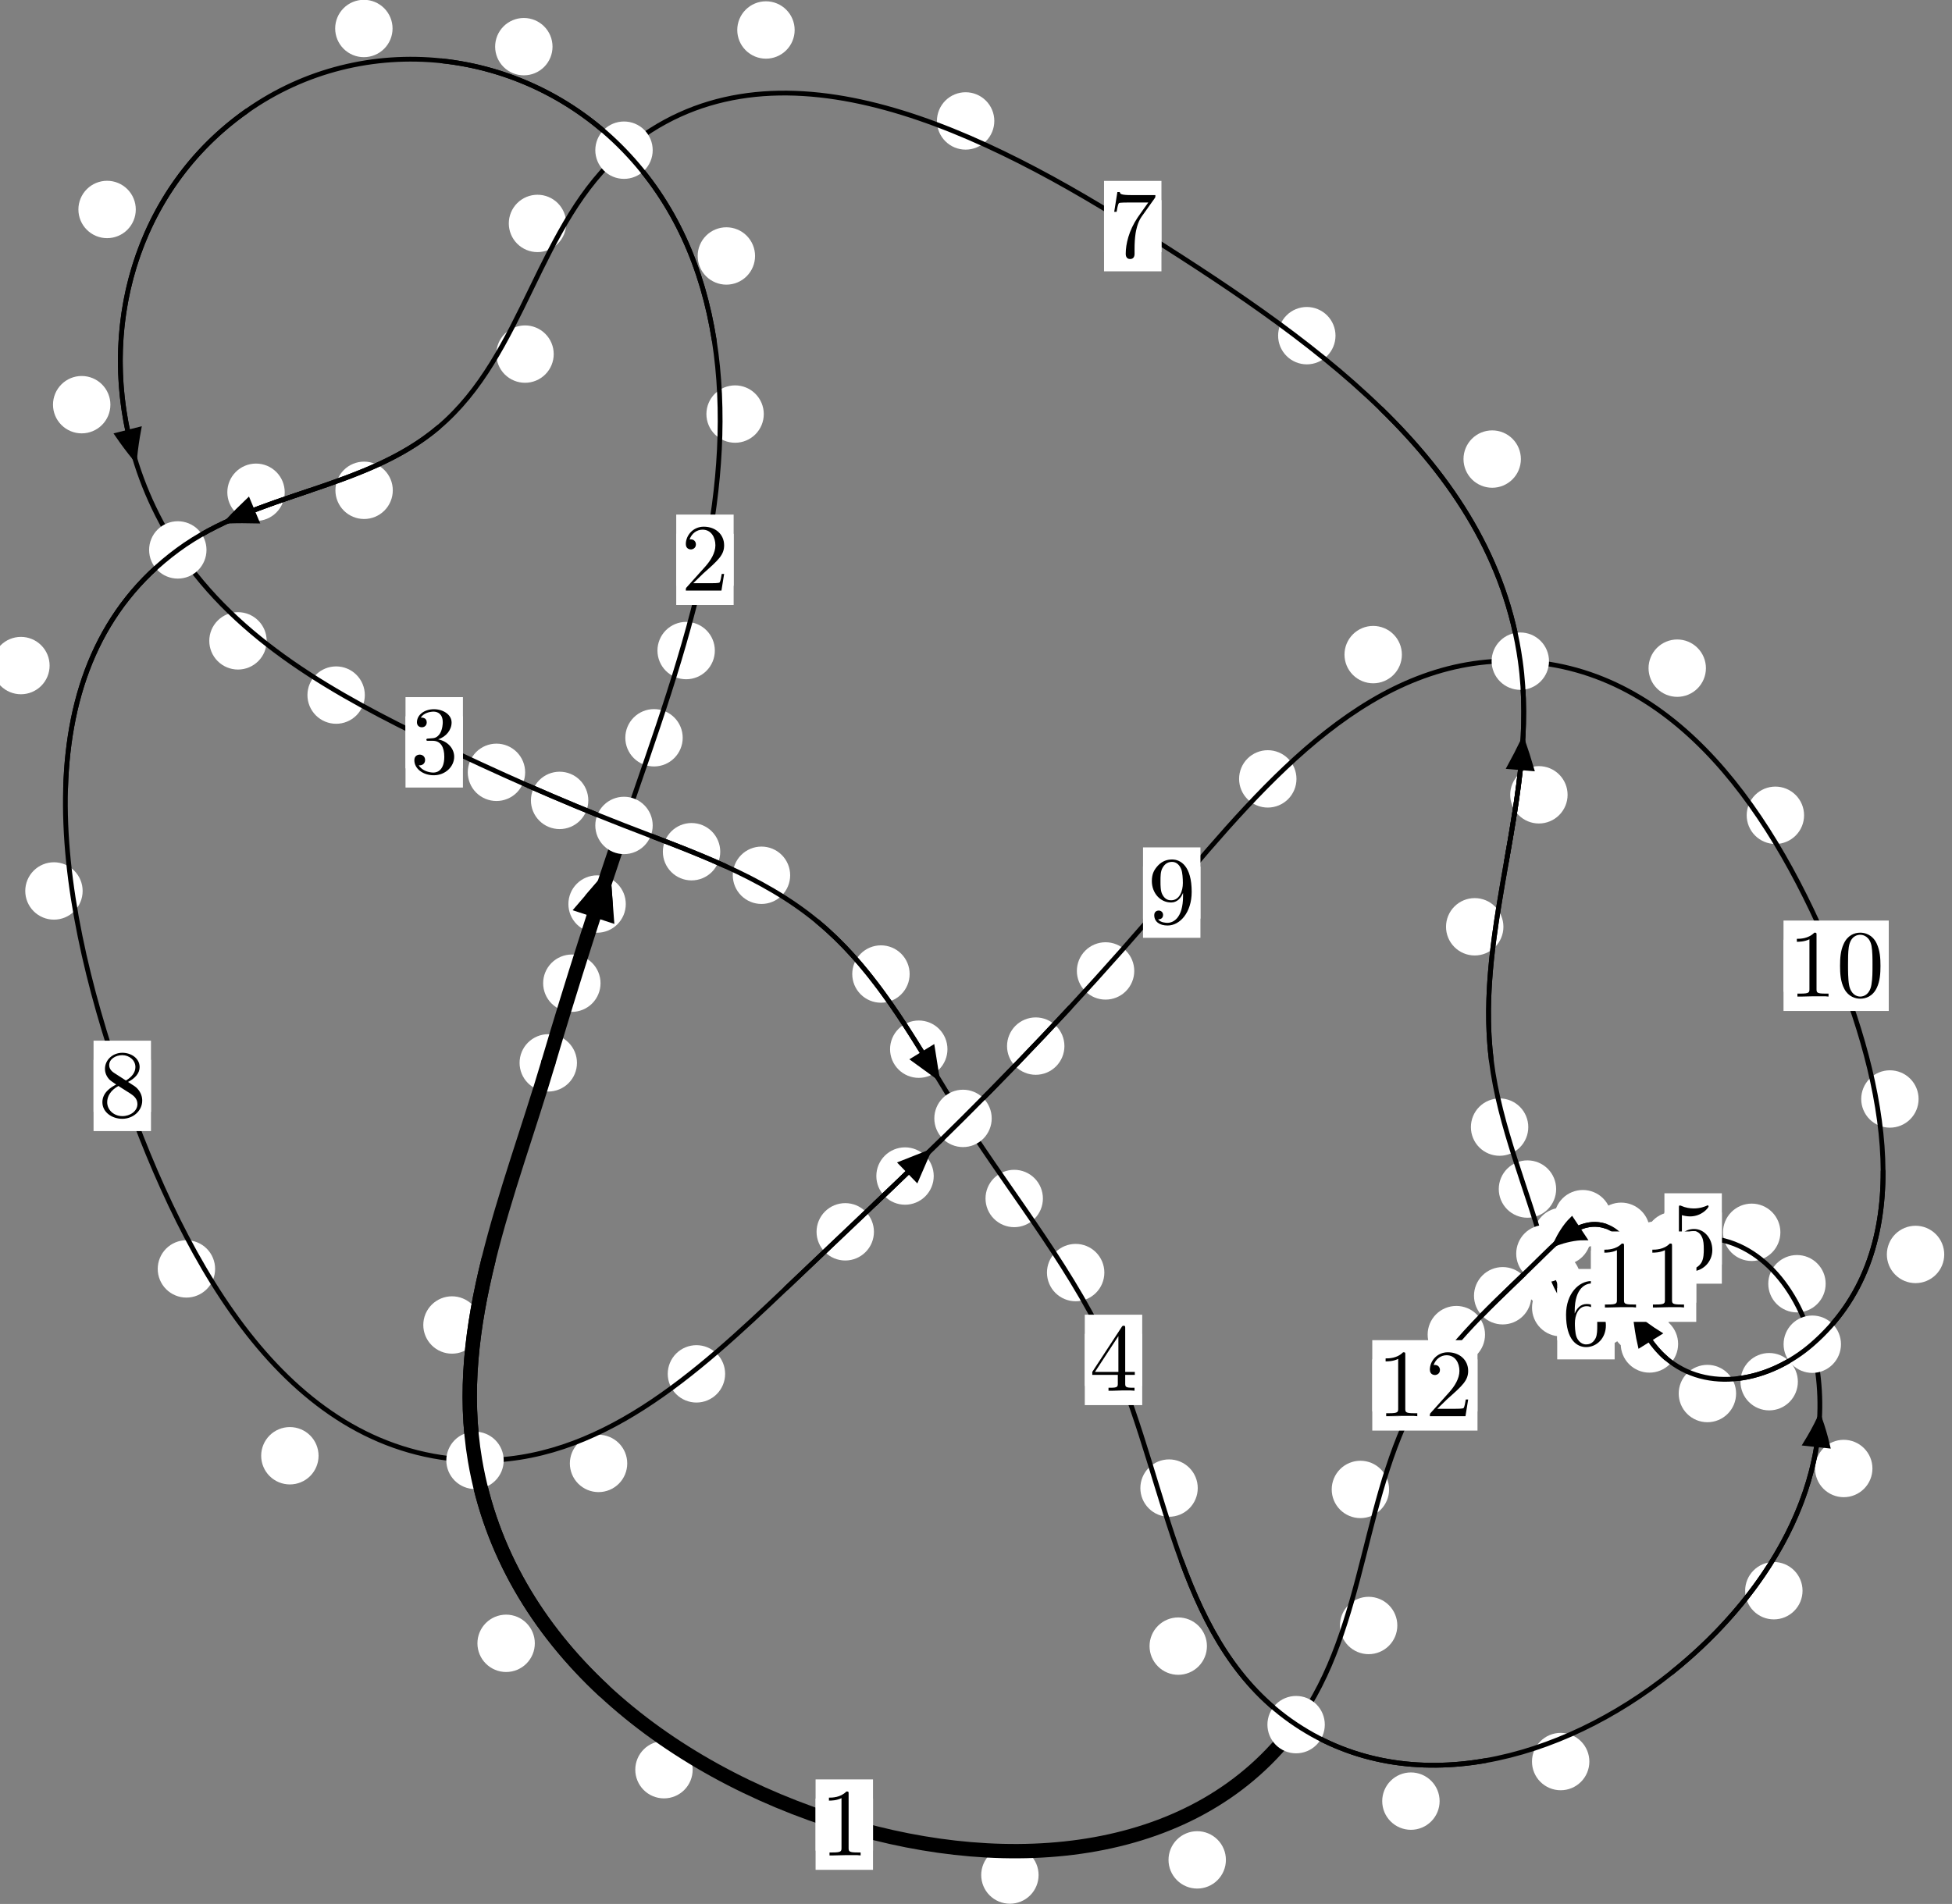 <?xml version="1.0"?>
<!-- Created by MetaPost 1.999 on 2021.07.05:2356 -->
<svg version="1.1" xmlns="http://www.w3.org/2000/svg" xmlns:xlink="http://www.w3.org/1999/xlink" width="203.333" height="198.364" viewBox="0 0 203.333 198.364">
<rect x="0" y="0" width="203.333" height="198.364" fill="#808080" stroke="none"/>
<!-- Original BoundingBox: -65.809097 -112.343155 137.524094 86.021133 -->
  <defs>
    <g transform="scale(0.01,0.01)" id="GLYPHcmr10_48">
      <path style="fill-rule: evenodd;" d="M460 -320C460 -400,455 -480,420 -554C374 -650,292 -666,250 -666C190 -666,117 -640,76 -547C44 -478,39 -400,39 -320C39 -245,43 -155,84 -79C127 2,200 22,249 22C303 22,379 1,423 -94C455 -163,460 -241,460 -320M249 -0C210 -0,151 -25,133 -121C122 -181,122 -273,122 -332C122 -396,122 -462,130 -516C149 -635,224 -644,249 -644C282 -644,348 -626,367 -527C377 -471,377 -395,377 -332C377 -257,377 -189,366 -125C351 -30,294 -0,249 -0"></path>
    </g>
    <g transform="scale(0.01,0.01)" id="GLYPHcmr10_49">
      <path style="fill-rule: evenodd;" d="M294 -640C294 -664,294 -666,271 -666C209 -602,121 -602,89 -602L89 -571C109 -571,168 -571,220 -597L220 -79C220 -43,217 -31,127 -31L95 -31L95 -0L257 -0L130 -3L217 -3L257 -3L297 -3L384 -3L419 -0L419 -31L387 -31C297 -31,294 -42,294 -79"></path>
    </g>
    <g transform="scale(0.01,0.01)" id="GLYPHcmr10_50">
      <path style="fill-rule: evenodd;" d="M127 -77L233 -180C389 -318,449 -372,449 -472C449 -586,359 -666,237 -666C124 -666,50 -574,50 -485C50 -429,100 -429,103 -429C120 -429,155 -441,155 -482C155 -508,137 -534,102 -534C94 -534,92 -534,89 -533C112 -598,166 -635,224 -635C315 -635,358 -554,358 -472C358 -392,308 -313,253 -251L61 -37C50 -26,50 -24,50 -0L421 -0L449 -174L424 -174C419 -144,412 -100,402 -85C395 -77,329 -77,307 -77"></path>
    </g>
    <g transform="scale(0.01,0.01)" id="GLYPHcmr10_51">
      <path style="fill-rule: evenodd;" d="M290 -352C372 -379,430 -449,430 -528C430 -610,342 -666,246 -666C145 -666,69 -606,69 -530C69 -497,91 -478,120 -478C151 -478,171 -500,171 -529C171 -579,124 -579,109 -579C140 -628,206 -641,242 -641C283 -641,338 -619,338 -529C338 -517,336 -459,310 -415C280 -367,246 -364,221 -363C213 -362,189 -360,182 -360C174 -359,167 -358,167 -348C167 -337,174 -337,191 -337L235 -337C317 -337,354 -269,354 -171C354 -35,285 -6,241 -6C198 -6,123 -23,88 -82C123 -77,154 -99,154 -137C154 -173,127 -193,98 -193C74 -193,42 -179,42 -135C42 -44,135 22,244 22C366 22,457 -69,457 -171C457 -253,394 -331,290 -352"></path>
    </g>
    <g transform="scale(0.01,0.01)" id="GLYPHcmr10_52">
      <path style="fill-rule: evenodd;" d="M294 -165L294 -78C294 -42,292 -31,218 -31L197 -31L197 -0L332 -0L238 -3L290 -3L332 -3L374 -3L427 -3L468 -0L468 -31L447 -31C373 -31,371 -42,371 -78L371 -165L471 -165L471 -196L371 -196L371 -651C371 -671,371 -677,355 -677C346 -677,343 -677,335 -665L28 -196L28 -165M300 -196L56 -196L300 -569"></path>
    </g>
    <g transform="scale(0.01,0.01)" id="GLYPHcmr10_53">
      <path style="fill-rule: evenodd;" d="M449 -201C449 -320,367 -420,259 -420C211 -420,168 -404,132 -369L132 -564C152 -558,185 -551,217 -551C340 -551,410 -642,410 -655C410 -661,407 -666,400 -666C399 -666,397 -666,392 -663C372 -654,323 -634,256 -634C216 -634,170 -641,123 -662C115 -665,113 -665,111 -665C101 -665,101 -657,101 -641L101 -345C101 -327,101 -319,115 -319C122 -319,124 -322,128 -328C139 -344,176 -398,257 -398C309 -398,334 -352,342 -334C358 -297,360 -258,360 -208C360 -173,360 -113,336 -71C312 -32,275 -6,229 -6C156 -6,99 -59,82 -118C85 -117,88 -116,99 -116C132 -116,149 -141,149 -165C149 -189,132 -214,99 -214C85 -214,50 -207,50 -161C50 -75,119 22,231 22C347 22,449 -74,449 -201"></path>
    </g>
    <g transform="scale(0.01,0.01)" id="GLYPHcmr10_54">
      <path style="fill-rule: evenodd;" d="M132 -328L132 -352C132 -605,256 -641,307 -641C331 -641,373 -635,395 -601C380 -601,340 -601,340 -556C340 -525,364 -510,386 -510C402 -510,432 -519,432 -558C432 -618,388 -666,305 -666C177 -666,42 -537,42 -316C42 -49,158 22,251 22C362 22,457 -72,457 -204C457 -331,368 -427,257 -427C189 -427,152 -376,132 -328M251 -6C188 -6,158 -66,152 -81C134 -128,134 -208,134 -226C134 -304,166 -404,256 -404C272 -404,318 -404,349 -342C367 -305,367 -254,367 -205C367 -157,367 -107,350 -71C320 -11,274 -6,251 -6"></path>
    </g>
    <g transform="scale(0.01,0.01)" id="GLYPHcmr10_55">
      <path style="fill-rule: evenodd;" d="M476 -609C485 -621,485 -623,485 -644L242 -644C120 -644,118 -657,114 -676L89 -676L56 -470L81 -470C84 -486,93 -549,106 -561C113 -567,191 -567,204 -567L411 -567C400 -551,321 -442,299 -409C209 -274,176 -135,176 -33C176 -23,176 22,222 22C268 22,268 -23,268 -33L268 -84C268 -139,271 -194,279 -248C283 -271,297 -357,341 -419"></path>
    </g>
    <g transform="scale(0.01,0.01)" id="GLYPHcmr10_56">
      <path style="fill-rule: evenodd;" d="M163 -457C117 -487,113 -521,113 -538C113 -599,178 -641,249 -641C322 -641,386 -589,386 -517C386 -460,347 -412,287 -377M309 -362C381 -399,430 -451,430 -517C430 -609,341 -666,250 -666C150 -666,69 -592,69 -499C69 -481,71 -436,113 -389C124 -377,161 -352,186 -335C128 -306,42 -250,42 -151C42 -45,144 22,249 22C362 22,457 -61,457 -168C457 -204,446 -249,408 -291C389 -312,373 -322,309 -362M209 -320L332 -242C360 -223,407 -193,407 -132C407 -58,332 -6,250 -6C164 -6,92 -68,92 -151C92 -209,124 -273,209 -320"></path>
    </g>
    <g transform="scale(0.01,0.01)" id="GLYPHcmr10_57">
      <path style="fill-rule: evenodd;" d="M367 -318L367 -286C367 -52,263 -6,205 -6C188 -6,134 -8,107 -42C151 -42,159 -71,159 -88C159 -119,135 -134,113 -134C97 -134,67 -125,67 -86C67 -19,121 22,206 22C335 22,457 -114,457 -329C457 -598,342 -666,253 -666C198 -666,149 -648,106 -603C65 -558,42 -516,42 -441C42 -316,130 -218,242 -218C303 -218,344 -260,367 -318M243 -241C227 -241,181 -241,150 -304C132 -341,132 -391,132 -440C132 -494,132 -541,153 -578C180 -628,218 -641,253 -641C299 -641,332 -607,349 -562C361 -530,365 -467,365 -421C365 -338,331 -241,243 -241"></path>
    </g>
  </defs>
  <path d="M62.555 102.436C62.555 101.644,62.241 100.884,61.68 100.323C61.12 99.763,60.359 99.448,59.567 99.448C58.774 99.448,58.014 99.763,57.453 100.323C56.893 100.884,56.578 101.644,56.578 102.436C56.578 103.229,56.893 103.989,57.453 104.55C58.014 105.11,58.774 105.425,59.567 105.425C60.359 105.425,61.12 105.11,61.68 104.55C62.241 103.989,62.555 103.229,62.555 102.436Z" style="fill: rgb(100%,100%,100%);stroke: none;"></path>
  <path d="M60.1 110.736C60.1 109.944,59.785 109.184,59.224 108.623C58.664 108.063,57.904 107.748,57.111 107.748C56.318 107.748,55.558 108.063,54.998 108.623C54.437 109.184,54.122 109.944,54.122 110.736C54.122 111.529,54.437 112.289,54.998 112.85C55.558 113.41,56.318 113.725,57.111 113.725C57.904 113.725,58.664 113.41,59.224 112.85C59.785 112.289,60.1 111.529,60.1 110.736Z" style="fill: rgb(100%,100%,100%);stroke: none;"></path>
  <path d="M71.115 76.867C71.115 76.074,70.8 75.314,70.239 74.753C69.679 74.193,68.919 73.878,68.126 73.878C67.333 73.878,66.573 74.193,66.013 74.753C65.452 75.314,65.137 76.074,65.137 76.867C65.137 77.659,65.452 78.419,66.013 78.98C66.573 79.54,67.333 79.855,68.126 79.855C68.919 79.855,69.679 79.54,70.239 78.98C70.8 78.419,71.115 77.659,71.115 76.867Z" style="fill: rgb(100%,100%,100%);stroke: none;"></path>
  <path d="M65.186 94.189C65.186 93.397,64.871 92.636,64.31 92.076C63.75 91.515,62.99 91.2,62.197 91.2C61.404 91.2,60.644 91.515,60.084 92.076C59.523 92.636,59.208 93.397,59.208 94.189C59.208 94.982,59.523 95.742,60.084 96.303C60.644 96.863,61.404 97.178,62.197 97.178C62.99 97.178,63.75 96.863,64.31 96.303C64.871 95.742,65.186 94.982,65.186 94.189Z" style="fill: rgb(100%,100%,100%);stroke: none;"></path>
  <path d="M79.561 43.14C79.561 42.347,79.246 41.587,78.686 41.027C78.125 40.466,77.365 40.151,76.572 40.151C75.78 40.151,75.02 40.466,74.459 41.027C73.899 41.587,73.584 42.347,73.584 43.14C73.584 43.933,73.899 44.693,74.459 45.253C75.02 45.814,75.78 46.129,76.572 46.129C77.365 46.129,78.125 45.814,78.686 45.253C79.246 44.693,79.561 43.933,79.561 43.14Z" style="fill: rgb(100%,100%,100%);stroke: none;"></path>
  <path d="M74.462 67.781C74.462 66.988,74.148 66.228,73.587 65.667C73.027 65.107,72.266 64.792,71.474 64.792C70.681 64.792,69.921 65.107,69.36 65.667C68.8 66.228,68.485 66.988,68.485 67.781C68.485 68.573,68.8 69.334,69.36 69.894C69.921 70.454,70.681 70.769,71.474 70.769C72.266 70.769,73.027 70.454,73.587 69.894C74.148 69.334,74.462 68.573,74.462 67.781Z" style="fill: rgb(100%,100%,100%);stroke: none;"></path>
  <path d="M57.554 4.862C57.554 4.069,57.24 3.309,56.679 2.748C56.119 2.188,55.358 1.873,54.566 1.873C53.773 1.873,53.013 2.188,52.452 2.748C51.892 3.309,51.577 4.069,51.577 4.862C51.577 5.654,51.892 6.415,52.452 6.975C53.013 7.536,53.773 7.85,54.566 7.85C55.358 7.85,56.119 7.536,56.679 6.975C57.24 6.415,57.554 5.654,57.554 4.862Z" style="fill: rgb(100%,100%,100%);stroke: none;"></path>
  <path d="M78.652 26.669C78.652 25.876,78.337 25.116,77.777 24.555C77.216 23.995,76.456 23.68,75.663 23.68C74.871 23.68,74.11 23.995,73.55 24.555C72.989 25.116,72.675 25.876,72.675 26.669C72.675 27.461,72.989 28.222,73.55 28.782C74.11 29.343,74.871 29.657,75.663 29.657C76.456 29.657,77.216 29.343,77.777 28.782C78.337 28.222,78.652 27.461,78.652 26.669Z" style="fill: rgb(100%,100%,100%);stroke: none;"></path>
  <path d="M14.144 21.824C14.144 21.031,13.829 20.271,13.269 19.711C12.708 19.15,11.948 18.835,11.155 18.835C10.363 18.835,9.603 19.15,9.042 19.711C8.482 20.271,8.167 21.031,8.167 21.824C8.167 22.617,8.482 23.377,9.042 23.937C9.603 24.498,10.363 24.813,11.155 24.813C11.948 24.813,12.708 24.498,13.269 23.937C13.829 23.377,14.144 22.617,14.144 21.824Z" style="fill: rgb(100%,100%,100%);stroke: none;"></path>
  <path d="M40.891 2.968C40.891 2.175,40.576 1.415,40.016 0.854C39.455 0.294,38.695 -0.021,37.902 -0.021C37.11 -0.021,36.35 0.294,35.789 0.854C35.229 1.415,34.914 2.175,34.914 2.968C34.914 3.76,35.229 4.52,35.789 5.081C36.35 5.641,37.11 5.956,37.902 5.956C38.695 5.956,39.455 5.641,40.016 5.081C40.576 4.52,40.891 3.76,40.891 2.968Z" style="fill: rgb(100%,100%,100%);stroke: none;"></path>
  <path d="M27.778 66.769C27.778 65.976,27.463 65.216,26.903 64.656C26.342 64.095,25.582 63.78,24.789 63.78C23.997 63.78,23.236 64.095,22.676 64.656C22.115 65.216,21.8 65.976,21.8 66.769C21.8 67.562,22.115 68.322,22.676 68.882C23.236 69.443,23.997 69.758,24.789 69.758C25.582 69.758,26.342 69.443,26.903 68.882C27.463 68.322,27.778 67.562,27.778 66.769Z" style="fill: rgb(100%,100%,100%);stroke: none;"></path>
  <path d="M11.499 42.162C11.499 41.369,11.184 40.609,10.623 40.049C10.063 39.488,9.302 39.173,8.51 39.173C7.717 39.173,6.957 39.488,6.396 40.049C5.836 40.609,5.521 41.369,5.521 42.162C5.521 42.955,5.836 43.715,6.396 44.275C6.957 44.836,7.717 45.151,8.51 45.151C9.302 45.151,10.063 44.836,10.623 44.275C11.184 43.715,11.499 42.955,11.499 42.162Z" style="fill: rgb(100%,100%,100%);stroke: none;"></path>
  <path d="M54.703 80.466C54.703 79.673,54.388 78.913,53.828 78.352C53.267 77.792,52.507 77.477,51.715 77.477C50.922 77.477,50.162 77.792,49.601 78.352C49.041 78.913,48.726 79.673,48.726 80.466C48.726 81.258,49.041 82.018,49.601 82.579C50.162 83.139,50.922 83.454,51.715 83.454C52.507 83.454,53.267 83.139,53.828 82.579C54.388 82.018,54.703 81.258,54.703 80.466Z" style="fill: rgb(100%,100%,100%);stroke: none;"></path>
  <path d="M38.003 72.419C38.003 71.626,37.688 70.866,37.127 70.306C36.567 69.745,35.807 69.43,35.014 69.43C34.221 69.43,33.461 69.745,32.901 70.306C32.34 70.866,32.025 71.626,32.025 72.419C32.025 73.212,32.34 73.972,32.901 74.532C33.461 75.093,34.221 75.408,35.014 75.408C35.807 75.408,36.567 75.093,37.127 74.532C37.688 73.972,38.003 73.212,38.003 72.419Z" style="fill: rgb(100%,100%,100%);stroke: none;"></path>
  <path d="M75.025 88.737C75.025 87.944,74.71 87.184,74.15 86.624C73.589 86.063,72.829 85.748,72.036 85.748C71.244 85.748,70.483 86.063,69.923 86.624C69.362 87.184,69.048 87.944,69.048 88.737C69.048 89.53,69.362 90.29,69.923 90.85C70.483 91.411,71.244 91.726,72.036 91.726C72.829 91.726,73.589 91.411,74.15 90.85C74.71 90.29,75.025 89.53,75.025 88.737Z" style="fill: rgb(100%,100%,100%);stroke: none;"></path>
  <path d="M61.282 83.391C61.282 82.598,60.967 81.838,60.406 81.278C59.846 80.717,59.086 80.402,58.293 80.402C57.5 80.402,56.74 80.717,56.18 81.278C55.619 81.838,55.304 82.598,55.304 83.391C55.304 84.184,55.619 84.944,56.18 85.504C56.74 86.065,57.5 86.38,58.293 86.38C59.086 86.38,59.846 86.065,60.406 85.504C60.967 84.944,61.282 84.184,61.282 83.391Z" style="fill: rgb(100%,100%,100%);stroke: none;"></path>
  <path d="M94.754 101.481C94.754 100.688,94.439 99.928,93.878 99.368C93.318 98.807,92.558 98.492,91.765 98.492C90.972 98.492,90.212 98.807,89.652 99.368C89.091 99.928,88.776 100.688,88.776 101.481C88.776 102.274,89.091 103.034,89.652 103.594C90.212 104.155,90.972 104.47,91.765 104.47C92.558 104.47,93.318 104.155,93.878 103.594C94.439 103.034,94.754 102.274,94.754 101.481Z" style="fill: rgb(100%,100%,100%);stroke: none;"></path>
  <path d="M82.309 91.191C82.309 90.398,81.994 89.638,81.434 89.078C80.873 88.517,80.113 88.202,79.321 88.202C78.528 88.202,77.768 88.517,77.207 89.078C76.647 89.638,76.332 90.398,76.332 91.191C76.332 91.984,76.647 92.744,77.207 93.304C77.768 93.865,78.528 94.18,79.321 94.18C80.113 94.18,80.873 93.865,81.434 93.304C81.994 92.744,82.309 91.984,82.309 91.191Z" style="fill: rgb(100%,100%,100%);stroke: none;"></path>
  <path d="M108.636 124.866C108.636 124.074,108.321 123.313,107.76 122.753C107.2 122.192,106.44 121.878,105.647 121.878C104.854 121.878,104.094 122.192,103.534 122.753C102.973 123.313,102.658 124.074,102.658 124.866C102.658 125.659,102.973 126.419,103.534 126.98C104.094 127.54,104.854 127.855,105.647 127.855C106.44 127.855,107.2 127.54,107.76 126.98C108.321 126.419,108.636 125.659,108.636 124.866Z" style="fill: rgb(100%,100%,100%);stroke: none;"></path>
  <path d="M98.693 109.311C98.693 108.519,98.378 107.759,97.817 107.198C97.257 106.638,96.497 106.323,95.704 106.323C94.911 106.323,94.151 106.638,93.591 107.198C93.03 107.759,92.715 108.519,92.715 109.311C92.715 110.104,93.03 110.864,93.591 111.425C94.151 111.985,94.911 112.3,95.704 112.3C96.497 112.3,97.257 111.985,97.817 111.425C98.378 110.864,98.693 110.104,98.693 109.311Z" style="fill: rgb(100%,100%,100%);stroke: none;"></path>
  <path d="M124.765 155.039C124.765 154.246,124.45 153.486,123.889 152.925C123.329 152.365,122.569 152.05,121.776 152.05C120.983 152.05,120.223 152.365,119.663 152.925C119.102 153.486,118.787 154.246,118.787 155.039C118.787 155.831,119.102 156.591,119.663 157.152C120.223 157.712,120.983 158.027,121.776 158.027C122.569 158.027,123.329 157.712,123.889 157.152C124.45 156.591,124.765 155.831,124.765 155.039Z" style="fill: rgb(100%,100%,100%);stroke: none;"></path>
  <path d="M115.036 132.586C115.036 131.794,114.721 131.033,114.161 130.473C113.6 129.913,112.84 129.598,112.048 129.598C111.255 129.598,110.495 129.913,109.934 130.473C109.374 131.033,109.059 131.794,109.059 132.586C109.059 133.379,109.374 134.139,109.934 134.7C110.495 135.26,111.255 135.575,112.048 135.575C112.84 135.575,113.6 135.26,114.161 134.7C114.721 134.139,115.036 133.379,115.036 132.586Z" style="fill: rgb(100%,100%,100%);stroke: none;"></path>
  <path d="M149.959 187.653C149.959 186.86,149.644 186.1,149.083 185.54C148.523 184.979,147.763 184.664,146.97 184.664C146.177 184.664,145.417 184.979,144.857 185.54C144.296 186.1,143.981 186.86,143.981 187.653C143.981 188.446,144.296 189.206,144.857 189.766C145.417 190.327,146.177 190.642,146.97 190.642C147.763 190.642,148.523 190.327,149.083 189.766C149.644 189.206,149.959 188.446,149.959 187.653Z" style="fill: rgb(100%,100%,100%);stroke: none;"></path>
  <path d="M125.722 171.504C125.722 170.712,125.407 169.951,124.846 169.391C124.286 168.83,123.526 168.516,122.733 168.516C121.94 168.516,121.18 168.83,120.62 169.391C120.059 169.951,119.744 170.712,119.744 171.504C119.744 172.297,120.059 173.057,120.62 173.618C121.18 174.178,121.94 174.493,122.733 174.493C123.526 174.493,124.286 174.178,124.846 173.618C125.407 173.057,125.722 172.297,125.722 171.504Z" style="fill: rgb(100%,100%,100%);stroke: none;"></path>
  <path d="M187.764 165.73C187.764 164.937,187.449 164.177,186.888 163.617C186.328 163.056,185.568 162.741,184.775 162.741C183.982 162.741,183.222 163.056,182.662 163.617C182.101 164.177,181.786 164.937,181.786 165.73C181.786 166.523,182.101 167.283,182.662 167.843C183.222 168.404,183.982 168.719,184.775 168.719C185.568 168.719,186.328 168.404,186.888 167.843C187.449 167.283,187.764 166.523,187.764 165.73Z" style="fill: rgb(100%,100%,100%);stroke: none;"></path>
  <path d="M165.558 183.532C165.558 182.739,165.243 181.979,164.683 181.419C164.122 180.858,163.362 180.543,162.57 180.543C161.777 180.543,161.017 180.858,160.456 181.419C159.896 181.979,159.581 182.739,159.581 183.532C159.581 184.325,159.896 185.085,160.456 185.645C161.017 186.206,161.777 186.521,162.57 186.521C163.362 186.521,164.122 186.206,164.683 185.645C165.243 185.085,165.558 184.325,165.558 183.532Z" style="fill: rgb(100%,100%,100%);stroke: none;"></path>
  <path d="M190.173 133.747C190.173 132.954,189.858 132.194,189.297 131.634C188.737 131.073,187.977 130.758,187.184 130.758C186.391 130.758,185.631 131.073,185.071 131.634C184.51 132.194,184.195 132.954,184.195 133.747C184.195 134.54,184.51 135.3,185.071 135.86C185.631 136.421,186.391 136.736,187.184 136.736C187.977 136.736,188.737 136.421,189.297 135.86C189.858 135.3,190.173 134.54,190.173 133.747Z" style="fill: rgb(100%,100%,100%);stroke: none;"></path>
  <path d="M195.045 152.998C195.045 152.205,194.73 151.445,194.169 150.885C193.609 150.324,192.849 150.009,192.056 150.009C191.263 150.009,190.503 150.324,189.943 150.885C189.382 151.445,189.067 152.205,189.067 152.998C189.067 153.791,189.382 154.551,189.943 155.111C190.503 155.672,191.263 155.987,192.056 155.987C192.849 155.987,193.609 155.672,194.169 155.111C194.73 154.551,195.045 153.791,195.045 152.998Z" style="fill: rgb(100%,100%,100%);stroke: none;"></path>
  <path d="M177.302 129.251C177.302 128.459,176.987 127.699,176.427 127.138C175.866 126.578,175.106 126.263,174.313 126.263C173.521 126.263,172.76 126.578,172.2 127.138C171.639 127.699,171.324 128.459,171.324 129.251C171.324 130.044,171.639 130.804,172.2 131.365C172.76 131.925,173.521 132.24,174.313 132.24C175.106 132.24,175.866 131.925,176.427 131.365C176.987 130.804,177.302 130.044,177.302 129.251Z" style="fill: rgb(100%,100%,100%);stroke: none;"></path>
  <path d="M185.457 128.389C185.457 127.596,185.142 126.836,184.582 126.276C184.021 125.715,183.261 125.4,182.468 125.4C181.676 125.4,180.916 125.715,180.355 126.276C179.795 126.836,179.48 127.596,179.48 128.389C179.48 129.182,179.795 129.942,180.355 130.502C180.916 131.063,181.676 131.378,182.468 131.378C183.261 131.378,184.021 131.063,184.582 130.502C185.142 129.942,185.457 129.182,185.457 128.389Z" style="fill: rgb(100%,100%,100%);stroke: none;"></path>
  <path d="M173.222 131.64C173.222 130.847,172.907 130.087,172.346 129.526C171.786 128.966,171.026 128.651,170.233 128.651C169.44 128.651,168.68 128.966,168.12 129.526C167.559 130.087,167.244 130.847,167.244 131.64C167.244 132.432,167.559 133.193,168.12 133.753C168.68 134.314,169.44 134.628,170.233 134.628C171.026 134.628,171.786 134.314,172.346 133.753C172.907 133.193,173.222 132.432,173.222 131.64Z" style="fill: rgb(100%,100%,100%);stroke: none;"></path>
  <path d="M175.449 130.247C175.449 129.455,175.134 128.695,174.573 128.134C174.013 127.574,173.253 127.259,172.46 127.259C171.667 127.259,170.907 127.574,170.347 128.134C169.786 128.695,169.471 129.455,169.471 130.247C169.471 131.04,169.786 131.8,170.347 132.361C170.907 132.921,171.667 133.236,172.46 133.236C173.253 133.236,174.013 132.921,174.573 132.361C175.134 131.8,175.449 131.04,175.449 130.247Z" style="fill: rgb(100%,100%,100%);stroke: none;"></path>
  <path d="M172.672 132.993C172.672 132.201,172.357 131.44,171.796 130.88C171.236 130.32,170.476 130.005,169.683 130.005C168.89 130.005,168.13 130.32,167.57 130.88C167.009 131.44,166.694 132.201,166.694 132.993C166.694 133.786,167.009 134.546,167.57 135.107C168.13 135.667,168.89 135.982,169.683 135.982C170.476 135.982,171.236 135.667,171.796 135.107C172.357 134.546,172.672 133.786,172.672 132.993Z" style="fill: rgb(100%,100%,100%);stroke: none;"></path>
  <path d="M172.73 132.003C172.73 131.211,172.415 130.451,171.854 129.89C171.294 129.33,170.534 129.015,169.741 129.015C168.948 129.015,168.188 129.33,167.628 129.89C167.067 130.451,166.752 131.211,166.752 132.003C166.752 132.796,167.067 133.556,167.628 134.117C168.188 134.677,168.948 134.992,169.741 134.992C170.534 134.992,171.294 134.677,171.854 134.117C172.415 133.556,172.73 132.796,172.73 132.003Z" style="fill: rgb(100%,100%,100%);stroke: none;"></path>
  <path d="M173.529 134.046C173.529 133.253,173.214 132.493,172.653 131.932C172.093 131.372,171.333 131.057,170.54 131.057C169.747 131.057,168.987 131.372,168.427 131.932C167.866 132.493,167.551 133.253,167.551 134.046C167.551 134.838,167.866 135.598,168.427 136.159C168.987 136.719,169.747 137.034,170.54 137.034C171.333 137.034,172.093 136.719,172.653 136.159C173.214 135.598,173.529 134.838,173.529 134.046Z" style="fill: rgb(100%,100%,100%);stroke: none;"></path>
  <path d="M172.955 133.36C172.955 132.567,172.64 131.807,172.08 131.247C171.52 130.686,170.759 130.371,169.967 130.371C169.174 130.371,168.414 130.686,167.853 131.247C167.293 131.807,166.978 132.567,166.978 133.36C166.978 134.153,167.293 134.913,167.853 135.473C168.414 136.034,169.174 136.349,169.967 136.349C170.759 136.349,171.52 136.034,172.08 135.473C172.64 134.913,172.955 134.153,172.955 133.36Z" style="fill: rgb(100%,100%,100%);stroke: none;"></path>
  <path d="M173.712 135.443C173.712 134.65,173.397 133.89,172.837 133.329C172.276 132.769,171.516 132.454,170.723 132.454C169.931 132.454,169.171 132.769,168.61 133.329C168.05 133.89,167.735 134.65,167.735 135.443C167.735 136.235,168.05 136.996,168.61 137.556C169.171 138.117,169.931 138.432,170.723 138.432C171.516 138.432,172.276 138.117,172.837 137.556C173.397 136.996,173.712 136.235,173.712 135.443Z" style="fill: rgb(100%,100%,100%);stroke: none;"></path>
  <path d="M173.831 134.432C173.831 133.639,173.516 132.879,172.956 132.318C172.395 131.758,171.635 131.443,170.842 131.443C170.05 131.443,169.29 131.758,168.729 132.318C168.169 132.879,167.854 133.639,167.854 134.432C167.854 135.225,168.169 135.985,168.729 136.545C169.29 137.106,170.05 137.421,170.842 137.421C171.635 137.421,172.395 137.106,172.956 136.545C173.516 135.985,173.831 135.225,173.831 134.432Z" style="fill: rgb(100%,100%,100%);stroke: none;"></path>
  <path d="M171.236 136.681C171.236 135.888,170.921 135.128,170.36 134.568C169.8 134.007,169.04 133.692,168.247 133.692C167.454 133.692,166.694 134.007,166.134 134.568C165.573 135.128,165.258 135.888,165.258 136.681C165.258 137.474,165.573 138.234,166.134 138.794C166.694 139.355,167.454 139.67,168.247 139.67C169.04 139.67,169.8 139.355,170.36 138.794C170.921 138.234,171.236 137.474,171.236 136.681Z" style="fill: rgb(100%,100%,100%);stroke: none;"></path>
  <path d="M173.172 135.759C173.172 134.967,172.857 134.207,172.296 133.646C171.736 133.086,170.976 132.771,170.183 132.771C169.39 132.771,168.63 133.086,168.07 133.646C167.509 134.207,167.194 134.967,167.194 135.759C167.194 136.552,167.509 137.312,168.07 137.873C168.63 138.433,169.39 138.748,170.183 138.748C170.976 138.748,171.736 138.433,172.296 137.873C172.857 137.312,173.172 136.552,173.172 135.759Z" style="fill: rgb(100%,100%,100%);stroke: none;"></path>
  <path d="M165.563 136.242C165.563 135.449,165.248 134.689,164.688 134.129C164.127 133.568,163.367 133.253,162.574 133.253C161.782 133.253,161.021 133.568,160.461 134.129C159.9 134.689,159.585 135.449,159.585 136.242C159.585 137.035,159.9 137.795,160.461 138.355C161.021 138.916,161.782 139.231,162.574 139.231C163.367 139.231,164.127 138.916,164.688 138.355C165.248 137.795,165.563 137.035,165.563 136.242Z" style="fill: rgb(100%,100%,100%);stroke: none;"></path>
  <path d="M169.71 137.312C169.71 136.519,169.395 135.759,168.834 135.198C168.274 134.638,167.514 134.323,166.721 134.323C165.928 134.323,165.168 134.638,164.608 135.198C164.047 135.759,163.732 136.519,163.732 137.312C163.732 138.104,164.047 138.864,164.608 139.425C165.168 139.985,165.928 140.3,166.721 140.3C167.514 140.3,168.274 139.985,168.834 139.425C169.395 138.864,169.71 138.104,169.71 137.312Z" style="fill: rgb(100%,100%,100%);stroke: none;"></path>
  <path d="M162.099 123.884C162.099 123.091,161.784 122.331,161.224 121.77C160.663 121.21,159.903 120.895,159.11 120.895C158.318 120.895,157.557 121.21,156.997 121.77C156.437 122.331,156.122 123.091,156.122 123.884C156.122 124.676,156.437 125.436,156.997 125.997C157.557 126.557,158.318 126.872,159.11 126.872C159.903 126.872,160.663 126.557,161.224 125.997C161.784 125.436,162.099 124.676,162.099 123.884Z" style="fill: rgb(100%,100%,100%);stroke: none;"></path>
  <path d="M164.642 133.301C164.642 132.508,164.327 131.748,163.766 131.188C163.206 130.627,162.446 130.312,161.653 130.312C160.86 130.312,160.1 130.627,159.54 131.188C158.979 131.748,158.664 132.508,158.664 133.301C158.664 134.094,158.979 134.854,159.54 135.414C160.1 135.975,160.86 136.29,161.653 136.29C162.446 136.29,163.206 135.975,163.766 135.414C164.327 134.854,164.642 134.094,164.642 133.301Z" style="fill: rgb(100%,100%,100%);stroke: none;"></path>
  <path d="M156.605 96.559C156.605 95.766,156.29 95.006,155.729 94.446C155.169 93.885,154.409 93.57,153.616 93.57C152.823 93.57,152.063 93.885,151.503 94.446C150.942 95.006,150.627 95.766,150.627 96.559C150.627 97.352,150.942 98.112,151.503 98.672C152.063 99.233,152.823 99.548,153.616 99.548C154.409 99.548,155.169 99.233,155.729 98.672C156.29 98.112,156.605 97.352,156.605 96.559Z" style="fill: rgb(100%,100%,100%);stroke: none;"></path>
  <path d="M159.195 117.43C159.195 116.637,158.881 115.877,158.32 115.316C157.76 114.756,156.999 114.441,156.207 114.441C155.414 114.441,154.654 114.756,154.093 115.316C153.533 115.877,153.218 116.637,153.218 117.43C153.218 118.222,153.533 118.982,154.093 119.543C154.654 120.103,155.414 120.418,156.207 120.418C156.999 120.418,157.76 120.103,158.32 119.543C158.881 118.982,159.195 118.222,159.195 117.43Z" style="fill: rgb(100%,100%,100%);stroke: none;"></path>
  <path d="M158.425 47.829C158.425 47.036,158.111 46.276,157.55 45.715C156.99 45.155,156.229 44.84,155.437 44.84C154.644 44.84,153.884 45.155,153.323 45.715C152.763 46.276,152.448 47.036,152.448 47.829C152.448 48.621,152.763 49.381,153.323 49.942C153.884 50.502,154.644 50.817,155.437 50.817C156.229 50.817,156.99 50.502,157.55 49.942C158.111 49.381,158.425 48.621,158.425 47.829Z" style="fill: rgb(100%,100%,100%);stroke: none;"></path>
  <path d="M163.29 82.808C163.29 82.016,162.975 81.256,162.414 80.695C161.854 80.135,161.094 79.82,160.301 79.82C159.508 79.82,158.748 80.135,158.188 80.695C157.627 81.256,157.312 82.016,157.312 82.808C157.312 83.601,157.627 84.361,158.188 84.922C158.748 85.482,159.508 85.797,160.301 85.797C161.094 85.797,161.854 85.482,162.414 84.922C162.975 84.361,163.29 83.601,163.29 82.808Z" style="fill: rgb(100%,100%,100%);stroke: none;"></path>
  <path d="M103.574 12.6C103.574 11.808,103.259 11.047,102.699 10.487C102.138 9.926,101.378 9.611,100.585 9.611C99.793 9.611,99.033 9.926,98.472 10.487C97.912 11.047,97.597 11.808,97.597 12.6C97.597 13.393,97.912 14.153,98.472 14.714C99.033 15.274,99.793 15.589,100.585 15.589C101.378 15.589,102.138 15.274,102.699 14.714C103.259 14.153,103.574 13.393,103.574 12.6Z" style="fill: rgb(100%,100%,100%);stroke: none;"></path>
  <path d="M139.115 34.972C139.115 34.18,138.8 33.419,138.239 32.859C137.679 32.298,136.919 31.984,136.126 31.984C135.333 31.984,134.573 32.298,134.013 32.859C133.452 33.419,133.137 34.18,133.137 34.972C133.137 35.765,133.452 36.525,134.013 37.086C134.573 37.646,135.333 37.961,136.126 37.961C136.919 37.961,137.679 37.646,138.239 37.086C138.8 36.525,139.115 35.765,139.115 34.972Z" style="fill: rgb(100%,100%,100%);stroke: none;"></path>
  <path d="M58.977 23.279C58.977 22.486,58.662 21.726,58.102 21.165C57.541 20.605,56.781 20.29,55.988 20.29C55.196 20.29,54.436 20.605,53.875 21.165C53.315 21.726,53 22.486,53 23.279C53 24.071,53.315 24.831,53.875 25.392C54.436 25.952,55.196 26.267,55.988 26.267C56.781 26.267,57.541 25.952,58.102 25.392C58.662 24.831,58.977 24.071,58.977 23.279Z" style="fill: rgb(100%,100%,100%);stroke: none;"></path>
  <path d="M82.776 3.124C82.776 2.331,82.461 1.571,81.9 1.011C81.34 0.45,80.58 0.135,79.787 0.135C78.994 0.135,78.234 0.45,77.674 1.011C77.113 1.571,76.798 2.331,76.798 3.124C76.798 3.917,77.113 4.677,77.674 5.237C78.234 5.798,78.994 6.113,79.787 6.113C80.58 6.113,81.34 5.798,81.9 5.237C82.461 4.677,82.776 3.917,82.776 3.124Z" style="fill: rgb(100%,100%,100%);stroke: none;"></path>
  <path d="M40.916 51.084C40.916 50.292,40.601 49.531,40.041 48.971C39.48 48.41,38.72 48.095,37.927 48.095C37.135 48.095,36.375 48.41,35.814 48.971C35.254 49.531,34.939 50.292,34.939 51.084C34.939 51.877,35.254 52.637,35.814 53.198C36.375 53.758,37.135 54.073,37.927 54.073C38.72 54.073,39.48 53.758,40.041 53.198C40.601 52.637,40.916 51.877,40.916 51.084Z" style="fill: rgb(100%,100%,100%);stroke: none;"></path>
  <path d="M57.679 36.893C57.679 36.1,57.364 35.34,56.803 34.779C56.243 34.219,55.482 33.904,54.69 33.904C53.897 33.904,53.137 34.219,52.576 34.779C52.016 35.34,51.701 36.1,51.701 36.893C51.701 37.685,52.016 38.445,52.576 39.006C53.137 39.566,53.897 39.881,54.69 39.881C55.482 39.881,56.243 39.566,56.803 39.006C57.364 38.445,57.679 37.685,57.679 36.893Z" style="fill: rgb(100%,100%,100%);stroke: none;"></path>
  <path d="M5.168 69.344C5.168 68.551,4.853 67.791,4.293 67.231C3.732 66.67,2.972 66.355,2.18 66.355C1.387 66.355,0.627 66.67,0.066 67.231C-0.494 67.791,-0.809 68.551,-0.809 69.344C-0.809 70.137,-0.494 70.897,0.066 71.457C0.627 72.018,1.387 72.333,2.18 72.333C2.972 72.333,3.732 72.018,4.293 71.457C4.853 70.897,5.168 70.137,5.168 69.344Z" style="fill: rgb(100%,100%,100%);stroke: none;"></path>
  <path d="M29.658 51.287C29.658 50.495,29.343 49.734,28.782 49.174C28.222 48.613,27.462 48.298,26.669 48.298C25.876 48.298,25.116 48.613,24.556 49.174C23.995 49.734,23.68 50.495,23.68 51.287C23.68 52.08,23.995 52.84,24.556 53.401C25.116 53.961,25.876 54.276,26.669 54.276C27.462 54.276,28.222 53.961,28.782 53.401C29.343 52.84,29.658 52.08,29.658 51.287Z" style="fill: rgb(100%,100%,100%);stroke: none;"></path>
  <path d="M22.407 132.204C22.407 131.411,22.092 130.651,21.532 130.09C20.971 129.53,20.211 129.215,19.419 129.215C18.626 129.215,17.866 129.53,17.305 130.09C16.745 130.651,16.43 131.411,16.43 132.204C16.43 132.996,16.745 133.756,17.305 134.317C17.866 134.877,18.626 135.192,19.419 135.192C20.211 135.192,20.971 134.877,21.532 134.317C22.092 133.756,22.407 132.996,22.407 132.204Z" style="fill: rgb(100%,100%,100%);stroke: none;"></path>
  <path d="M8.608 92.826C8.608 92.033,8.293 91.273,7.733 90.713C7.172 90.152,6.412 89.837,5.619 89.837C4.827 89.837,4.067 90.152,3.506 90.713C2.946 91.273,2.631 92.033,2.631 92.826C2.631 93.619,2.946 94.379,3.506 94.939C4.067 95.5,4.827 95.815,5.619 95.815C6.412 95.815,7.172 95.5,7.733 94.939C8.293 94.379,8.608 93.619,8.608 92.826Z" style="fill: rgb(100%,100%,100%);stroke: none;"></path>
  <path d="M65.337 152.469C65.337 151.677,65.022 150.917,64.462 150.356C63.901 149.796,63.141 149.481,62.349 149.481C61.556 149.481,60.796 149.796,60.235 150.356C59.675 150.917,59.36 151.677,59.36 152.469C59.36 153.262,59.675 154.022,60.235 154.583C60.796 155.143,61.556 155.458,62.349 155.458C63.141 155.458,63.901 155.143,64.462 154.583C65.022 154.022,65.337 153.262,65.337 152.469Z" style="fill: rgb(100%,100%,100%);stroke: none;"></path>
  <path d="M33.183 151.671C33.183 150.878,32.868 150.118,32.308 149.557C31.747 148.997,30.987 148.682,30.194 148.682C29.402 148.682,28.642 148.997,28.081 149.557C27.521 150.118,27.206 150.878,27.206 151.671C27.206 152.463,27.521 153.224,28.081 153.784C28.642 154.345,29.402 154.659,30.194 154.659C30.987 154.659,31.747 154.345,32.308 153.784C32.868 153.224,33.183 152.463,33.183 151.671Z" style="fill: rgb(100%,100%,100%);stroke: none;"></path>
  <path d="M91.035 128.339C91.035 127.546,90.721 126.786,90.16 126.226C89.6 125.665,88.839 125.35,88.047 125.35C87.254 125.35,86.494 125.665,85.933 126.226C85.373 126.786,85.058 127.546,85.058 128.339C85.058 129.132,85.373 129.892,85.933 130.452C86.494 131.013,87.254 131.328,88.047 131.328C88.839 131.328,89.6 131.013,90.16 130.452C90.721 129.892,91.035 129.132,91.035 128.339Z" style="fill: rgb(100%,100%,100%);stroke: none;"></path>
  <path d="M75.534 143.138C75.534 142.345,75.219 141.585,74.659 141.025C74.099 140.464,73.338 140.149,72.546 140.149C71.753 140.149,70.993 140.464,70.432 141.025C69.872 141.585,69.557 142.345,69.557 143.138C69.557 143.931,69.872 144.691,70.432 145.251C70.993 145.812,71.753 146.127,72.546 146.127C73.338 146.127,74.099 145.812,74.659 145.251C75.219 144.691,75.534 143.931,75.534 143.138Z" style="fill: rgb(100%,100%,100%);stroke: none;"></path>
  <path d="M110.877 108.99C110.877 108.197,110.562 107.437,110.002 106.876C109.441 106.316,108.681 106.001,107.888 106.001C107.096 106.001,106.336 106.316,105.775 106.876C105.215 107.437,104.9 108.197,104.9 108.99C104.9 109.782,105.215 110.543,105.775 111.103C106.336 111.664,107.096 111.979,107.888 111.979C108.681 111.979,109.441 111.664,110.002 111.103C110.562 110.543,110.877 109.782,110.877 108.99Z" style="fill: rgb(100%,100%,100%);stroke: none;"></path>
  <path d="M97.263 122.527C97.263 121.735,96.948 120.975,96.387 120.414C95.827 119.854,95.067 119.539,94.274 119.539C93.481 119.539,92.721 119.854,92.161 120.414C91.6 120.975,91.285 121.735,91.285 122.527C91.285 123.32,91.6 124.08,92.161 124.641C92.721 125.201,93.481 125.516,94.274 125.516C95.067 125.516,95.827 125.201,96.387 124.641C96.948 124.08,97.263 123.32,97.263 122.527Z" style="fill: rgb(100%,100%,100%);stroke: none;"></path>
  <path d="M135.049 81.15C135.049 80.357,134.734 79.597,134.174 79.036C133.613 78.476,132.853 78.161,132.061 78.161C131.268 78.161,130.508 78.476,129.947 79.036C129.387 79.597,129.072 80.357,129.072 81.15C129.072 81.942,129.387 82.702,129.947 83.263C130.508 83.823,131.268 84.138,132.061 84.138C132.853 84.138,133.613 83.823,134.174 83.263C134.734 82.702,135.049 81.942,135.049 81.15Z" style="fill: rgb(100%,100%,100%);stroke: none;"></path>
  <path d="M118.151 101.159C118.151 100.366,117.836 99.606,117.275 99.045C116.715 98.485,115.955 98.17,115.162 98.17C114.369 98.17,113.609 98.485,113.049 99.045C112.488 99.606,112.173 100.366,112.173 101.159C112.173 101.951,112.488 102.711,113.049 103.272C113.609 103.832,114.369 104.147,115.162 104.147C115.955 104.147,116.715 103.832,117.275 103.272C117.836 102.711,118.151 101.951,118.151 101.159Z" style="fill: rgb(100%,100%,100%);stroke: none;"></path>
  <path d="M177.7 69.614C177.7 68.821,177.385 68.061,176.825 67.501C176.264 66.94,175.504 66.625,174.712 66.625C173.919 66.625,173.159 66.94,172.598 67.501C172.038 68.061,171.723 68.821,171.723 69.614C171.723 70.407,172.038 71.167,172.598 71.727C173.159 72.288,173.919 72.603,174.712 72.603C175.504 72.603,176.264 72.288,176.825 71.727C177.385 71.167,177.7 70.407,177.7 69.614Z" style="fill: rgb(100%,100%,100%);stroke: none;"></path>
  <path d="M146.029 68.202C146.029 67.409,145.714 66.649,145.153 66.088C144.593 65.528,143.833 65.213,143.04 65.213C142.247 65.213,141.487 65.528,140.927 66.088C140.366 66.649,140.051 67.409,140.051 68.202C140.051 68.994,140.366 69.755,140.927 70.315C141.487 70.876,142.247 71.19,143.04 71.19C143.833 71.19,144.593 70.876,145.153 70.315C145.714 69.755,146.029 68.994,146.029 68.202Z" style="fill: rgb(100%,100%,100%);stroke: none;"></path>
  <path d="M199.853 114.5C199.853 113.707,199.539 112.947,198.978 112.386C198.418 111.826,197.657 111.511,196.865 111.511C196.072 111.511,195.312 111.826,194.751 112.386C194.191 112.947,193.876 113.707,193.876 114.5C193.876 115.292,194.191 116.053,194.751 116.613C195.312 117.173,196.072 117.488,196.865 117.488C197.657 117.488,198.418 117.173,198.978 116.613C199.539 116.053,199.853 115.292,199.853 114.5Z" style="fill: rgb(100%,100%,100%);stroke: none;"></path>
  <path d="M187.924 84.942C187.924 84.149,187.609 83.389,187.049 82.829C186.488 82.268,185.728 81.953,184.936 81.953C184.143 81.953,183.383 82.268,182.822 82.829C182.262 83.389,181.947 84.149,181.947 84.942C181.947 85.735,182.262 86.495,182.822 87.055C183.383 87.616,184.143 87.931,184.936 87.931C185.728 87.931,186.488 87.616,187.049 87.055C187.609 86.495,187.924 85.735,187.924 84.942Z" style="fill: rgb(100%,100%,100%);stroke: none;"></path>
  <path d="M187.277 143.954C187.277 143.162,186.962 142.401,186.402 141.841C185.841 141.28,185.081 140.965,184.288 140.965C183.496 140.965,182.736 141.28,182.175 141.841C181.615 142.401,181.3 143.162,181.3 143.954C181.3 144.747,181.615 145.507,182.175 146.068C182.736 146.628,183.496 146.943,184.288 146.943C185.081 146.943,185.841 146.628,186.402 146.068C186.962 145.507,187.277 144.747,187.277 143.954Z" style="fill: rgb(100%,100%,100%);stroke: none;"></path>
  <path d="M202.524 130.697C202.524 129.904,202.209 129.144,201.649 128.583C201.088 128.023,200.328 127.708,199.535 127.708C198.743 127.708,197.983 128.023,197.422 128.583C196.862 129.144,196.547 129.904,196.547 130.697C196.547 131.489,196.862 132.25,197.422 132.81C197.983 133.371,198.743 133.685,199.535 133.685C200.328 133.685,201.088 133.371,201.649 132.81C202.209 132.25,202.524 131.489,202.524 130.697Z" style="fill: rgb(100%,100%,100%);stroke: none;"></path>
  <path d="M174.804 140.022C174.804 139.23,174.489 138.469,173.929 137.909C173.368 137.349,172.608 137.034,171.815 137.034C171.023 137.034,170.262 137.349,169.702 137.909C169.142 138.469,168.827 139.23,168.827 140.022C168.827 140.815,169.142 141.575,169.702 142.136C170.262 142.696,171.023 143.011,171.815 143.011C172.608 143.011,173.368 142.696,173.929 142.136C174.489 141.575,174.804 140.815,174.804 140.022Z" style="fill: rgb(100%,100%,100%);stroke: none;"></path>
  <path d="M180.843 145.188C180.843 144.395,180.528 143.635,179.967 143.075C179.407 142.514,178.647 142.199,177.854 142.199C177.061 142.199,176.301 142.514,175.741 143.075C175.18 143.635,174.865 144.395,174.865 145.188C174.865 145.981,175.18 146.741,175.741 147.301C176.301 147.862,177.061 148.177,177.854 148.177C178.647 148.177,179.407 147.862,179.967 147.301C180.528 146.741,180.843 145.981,180.843 145.188Z" style="fill: rgb(100%,100%,100%);stroke: none;"></path>
  <path d="M172.331 135.475C172.331 134.682,172.016 133.922,171.455 133.362C170.895 132.801,170.135 132.486,169.342 132.486C168.549 132.486,167.789 132.801,167.229 133.362C166.668 133.922,166.353 134.682,166.353 135.475C166.353 136.268,166.668 137.028,167.229 137.588C167.789 138.149,168.549 138.464,169.342 138.464C170.135 138.464,170.895 138.149,171.455 137.588C172.016 137.028,172.331 136.268,172.331 135.475Z" style="fill: rgb(100%,100%,100%);stroke: none;"></path>
  <path d="M173.824 137.93C173.824 137.138,173.509 136.378,172.949 135.817C172.388 135.257,171.628 134.942,170.835 134.942C170.043 134.942,169.282 135.257,168.722 135.817C168.162 136.378,167.847 137.138,167.847 137.93C167.847 138.723,168.162 139.483,168.722 140.044C169.282 140.604,170.043 140.919,170.835 140.919C171.628 140.919,172.388 140.604,172.949 140.044C173.509 139.483,173.824 138.723,173.824 137.93Z" style="fill: rgb(100%,100%,100%);stroke: none;"></path>
  <path d="M172.486 133.991C172.486 133.199,172.171 132.439,171.61 131.878C171.05 131.318,170.29 131.003,169.497 131.003C168.704 131.003,167.944 131.318,167.384 131.878C166.823 132.439,166.508 133.199,166.508 133.991C166.508 134.784,166.823 135.544,167.384 136.105C167.944 136.665,168.704 136.98,169.497 136.98C170.29 136.98,171.05 136.665,171.61 136.105C172.171 135.544,172.486 134.784,172.486 133.991Z" style="fill: rgb(100%,100%,100%);stroke: none;"></path>
  <path d="M172.011 134.87C172.011 134.077,171.696 133.317,171.136 132.757C170.575 132.196,169.815 131.881,169.022 131.881C168.23 131.881,167.47 132.196,166.909 132.757C166.349 133.317,166.034 134.077,166.034 134.87C166.034 135.663,166.349 136.423,166.909 136.983C167.47 137.544,168.23 137.859,169.022 137.859C169.815 137.859,170.575 137.544,171.136 136.983C171.696 136.423,172.011 135.663,172.011 134.87Z" style="fill: rgb(100%,100%,100%);stroke: none;"></path>
  <path d="M173.619 133.549C173.619 132.756,173.304 131.996,172.744 131.436C172.183 130.875,171.423 130.56,170.631 130.56C169.838 130.56,169.078 130.875,168.517 131.436C167.957 131.996,167.642 132.756,167.642 133.549C167.642 134.342,167.957 135.102,168.517 135.662C169.078 136.223,169.838 136.538,170.631 136.538C171.423 136.538,172.183 136.223,172.744 135.662C173.304 135.102,173.619 134.342,173.619 133.549Z" style="fill: rgb(100%,100%,100%);stroke: none;"></path>
  <path d="M172.869 133.834C172.869 133.041,172.554 132.281,171.994 131.72C171.433 131.16,170.673 130.845,169.88 130.845C169.087 130.845,168.327 131.16,167.767 131.72C167.206 132.281,166.891 133.041,166.891 133.834C166.891 134.626,167.206 135.386,167.767 135.947C168.327 136.507,169.087 136.822,169.88 136.822C170.673 136.822,171.433 136.507,171.994 135.947C172.554 135.386,172.869 134.626,172.869 133.834Z" style="fill: rgb(100%,100%,100%);stroke: none;"></path>
  <path d="M174.465 132.45C174.465 131.657,174.15 130.897,173.59 130.336C173.029 129.776,172.269 129.461,171.477 129.461C170.684 129.461,169.924 129.776,169.363 130.336C168.803 130.897,168.488 131.657,168.488 132.45C168.488 133.242,168.803 134.002,169.363 134.563C169.924 135.123,170.684 135.438,171.477 135.438C172.269 135.438,173.029 135.123,173.59 134.563C174.15 134.002,174.465 133.242,174.465 132.45Z" style="fill: rgb(100%,100%,100%);stroke: none;"></path>
  <path d="M174.023 133.381C174.023 132.589,173.708 131.829,173.148 131.268C172.588 130.708,171.827 130.393,171.035 130.393C170.242 130.393,169.482 130.708,168.921 131.268C168.361 131.829,168.046 132.589,168.046 133.381C168.046 134.174,168.361 134.934,168.921 135.495C169.482 136.055,170.242 136.37,171.035 136.37C171.827 136.37,172.588 136.055,173.148 135.495C173.708 134.934,174.023 134.174,174.023 133.381Z" style="fill: rgb(100%,100%,100%);stroke: none;"></path>
  <path d="M172.697 129.945C172.697 129.152,172.382 128.392,171.821 127.832C171.261 127.271,170.5 126.956,169.708 126.956C168.915 126.956,168.155 127.271,167.594 127.832C167.034 128.392,166.719 129.152,166.719 129.945C166.719 130.738,167.034 131.498,167.594 132.058C168.155 132.619,168.915 132.934,169.708 132.934C170.5 132.934,171.261 132.619,171.821 132.058C172.382 131.498,172.697 130.738,172.697 129.945Z" style="fill: rgb(100%,100%,100%);stroke: none;"></path>
  <path d="M174.073 131.859C174.073 131.067,173.758 130.306,173.197 129.746C172.637 129.186,171.877 128.871,171.084 128.871C170.291 128.871,169.531 129.186,168.971 129.746C168.41 130.306,168.095 131.067,168.095 131.859C168.095 132.652,168.41 133.412,168.971 133.973C169.531 134.533,170.291 134.848,171.084 134.848C171.877 134.848,172.637 134.533,173.197 133.973C173.758 133.412,174.073 132.652,174.073 131.859Z" style="fill: rgb(100%,100%,100%);stroke: none;"></path>
  <path d="M167.867 126.969C167.867 126.177,167.552 125.417,166.991 124.856C166.431 124.296,165.671 123.981,164.878 123.981C164.085 123.981,163.325 124.296,162.765 124.856C162.204 125.417,161.889 126.177,161.889 126.969C161.889 127.762,162.204 128.522,162.765 129.083C163.325 129.643,164.085 129.958,164.878 129.958C165.671 129.958,166.431 129.643,166.991 129.083C167.552 128.522,167.867 127.762,167.867 126.969Z" style="fill: rgb(100%,100%,100%);stroke: none;"></path>
  <path d="M171.857 128.283C171.857 127.491,171.542 126.731,170.982 126.17C170.421 125.61,169.661 125.295,168.869 125.295C168.076 125.295,167.316 125.61,166.755 126.17C166.195 126.731,165.88 127.491,165.88 128.283C165.88 129.076,166.195 129.836,166.755 130.397C167.316 130.957,168.076 131.272,168.869 131.272C169.661 131.272,170.421 130.957,170.982 130.397C171.542 129.836,171.857 129.076,171.857 128.283Z" style="fill: rgb(100%,100%,100%);stroke: none;"></path>
  <path d="M159.518 135C159.518 134.208,159.203 133.448,158.643 132.887C158.082 132.327,157.322 132.012,156.53 132.012C155.737 132.012,154.977 132.327,154.416 132.887C153.856 133.448,153.541 134.208,153.541 135C153.541 135.793,153.856 136.553,154.416 137.114C154.977 137.674,155.737 137.989,156.53 137.989C157.322 137.989,158.082 137.674,158.643 137.114C159.203 136.553,159.518 135.793,159.518 135Z" style="fill: rgb(100%,100%,100%);stroke: none;"></path>
  <path d="M165.724 128.811C165.724 128.019,165.409 127.259,164.849 126.698C164.288 126.138,163.528 125.823,162.736 125.823C161.943 125.823,161.183 126.138,160.622 126.698C160.062 127.259,159.747 128.019,159.747 128.811C159.747 129.604,160.062 130.364,160.622 130.925C161.183 131.485,161.943 131.8,162.736 131.8C163.528 131.8,164.288 131.485,164.849 130.925C165.409 130.364,165.724 129.604,165.724 128.811Z" style="fill: rgb(100%,100%,100%);stroke: none;"></path>
  <path d="M144.697 155.179C144.697 154.387,144.382 153.627,143.822 153.066C143.261 152.506,142.501 152.191,141.708 152.191C140.916 152.191,140.156 152.506,139.595 153.066C139.035 153.627,138.72 154.387,138.72 155.179C138.72 155.972,139.035 156.732,139.595 157.293C140.156 157.853,140.916 158.168,141.708 158.168C142.501 158.168,143.261 157.853,143.822 157.293C144.382 156.732,144.697 155.972,144.697 155.179Z" style="fill: rgb(100%,100%,100%);stroke: none;"></path>
  <path d="M154.69 139.05C154.69 138.257,154.375 137.497,153.815 136.936C153.255 136.376,152.494 136.061,151.702 136.061C150.909 136.061,150.149 136.376,149.588 136.936C149.028 137.497,148.713 138.257,148.713 139.05C148.713 139.842,149.028 140.602,149.588 141.163C150.149 141.723,150.909 142.038,151.702 142.038C152.494 142.038,153.255 141.723,153.815 141.163C154.375 140.602,154.69 139.842,154.69 139.05Z" style="fill: rgb(100%,100%,100%);stroke: none;"></path>
  <path d="M127.698 193.775C127.698 192.982,127.383 192.222,126.822 191.662C126.262 191.101,125.502 190.786,124.709 190.786C123.916 190.786,123.156 191.101,122.596 191.662C122.035 192.222,121.72 192.982,121.72 193.775C121.72 194.568,122.035 195.328,122.596 195.888C123.156 196.449,123.916 196.764,124.709 196.764C125.502 196.764,126.262 196.449,126.822 195.888C127.383 195.328,127.698 194.568,127.698 193.775Z" style="fill: rgb(100%,100%,100%);stroke: none;"></path>
  <path d="M145.554 169.354C145.554 168.562,145.239 167.802,144.679 167.241C144.118 166.681,143.358 166.366,142.565 166.366C141.773 166.366,141.012 166.681,140.452 167.241C139.891 167.802,139.576 168.562,139.576 169.354C139.576 170.147,139.891 170.907,140.452 171.468C141.012 172.028,141.773 172.343,142.565 172.343C143.358 172.343,144.118 172.028,144.679 171.468C145.239 170.907,145.554 170.147,145.554 169.354Z" style="fill: rgb(100%,100%,100%);stroke: none;"></path>
  <path d="M72.152 184.379C72.152 183.587,71.837 182.826,71.277 182.266C70.716 181.705,69.956 181.39,69.163 181.39C68.371 181.39,67.61 181.705,67.05 182.266C66.49 182.826,66.175 183.587,66.175 184.379C66.175 185.172,66.49 185.932,67.05 186.493C67.61 187.053,68.371 187.368,69.163 187.368C69.956 187.368,70.716 187.053,71.277 186.493C71.837 185.932,72.152 185.172,72.152 184.379Z" style="fill: rgb(100%,100%,100%);stroke: none;"></path>
  <path d="M108.186 195.354C108.186 194.562,107.871 193.802,107.311 193.241C106.75 192.681,105.99 192.366,105.197 192.366C104.405 192.366,103.644 192.681,103.084 193.241C102.523 193.802,102.209 194.562,102.209 195.354C102.209 196.147,102.523 196.907,103.084 197.468C103.644 198.028,104.405 198.343,105.197 198.343C105.99 198.343,106.75 198.028,107.311 197.468C107.871 196.907,108.186 196.147,108.186 195.354Z" style="fill: rgb(100%,100%,100%);stroke: none;"></path>
  <path d="M50.071 138.047C50.071 137.254,49.756 136.494,49.195 135.933C48.635 135.373,47.875 135.058,47.082 135.058C46.289 135.058,45.529 135.373,44.969 135.933C44.408 136.494,44.093 137.254,44.093 138.047C44.093 138.839,44.408 139.599,44.969 140.16C45.529 140.72,46.289 141.035,47.082 141.035C47.875 141.035,48.635 140.72,49.195 140.16C49.756 139.599,50.071 138.839,50.071 138.047Z" style="fill: rgb(100%,100%,100%);stroke: none;"></path>
  <path d="M55.71 171.213C55.71 170.42,55.395 169.66,54.834 169.099C54.274 168.539,53.514 168.224,52.721 168.224C51.928 168.224,51.168 168.539,50.608 169.099C50.047 169.66,49.732 170.42,49.732 171.213C49.732 172.005,50.047 172.766,50.608 173.326C51.168 173.886,51.928 174.201,52.721 174.201C53.514 174.201,54.274 173.886,54.834 173.326C55.395 172.766,55.71 172.005,55.71 171.213Z" style="fill: rgb(100%,100%,100%);stroke: none;"></path>
  <path d="M57.111 110.736C59.567 102.436,62.197 94.189,65 86C68.126 76.867,71.474 67.781,73.431 58.323C76.572 43.14,75.663 26.669,65 15.647C54.566 4.862,37.902 2.968,25.696 11.573C11.155 21.824,8.51 42.162,18.521 57.295C24.789 66.769,35.014 72.419,45.231 77.342C51.715 80.466,58.293 83.391,65 86C72.036 88.737,79.321 91.191,85.151 96.012C91.765 101.481,95.704 109.311,100.313 116.522C105.647 124.866,112.048 132.586,115.99 141.685C121.776 155.039,122.733 171.504,135.011 179.685C146.97 187.653,162.57 183.532,174.147 174.25C184.775 165.73,192.056 152.998,188.779 140.05C187.184 133.747,182.468 128.389,176.367 129.034C174.313 129.251,172.46 130.247,170.711 131.341C170.233 131.64,169.741 132.003,169.708 132.559C169.683 132.993,169.967 133.36,170.247 133.695C170.54 134.046,170.842 134.432,170.789 134.884C170.723 135.443,170.183 135.759,169.665 136.006C168.247 136.681,166.721 137.312,165.201 136.92C162.574 136.242,161.653 133.301,160.928 130.615C159.11 123.884,156.207 117.43,155.347 110.502C153.616 96.559,160.301 82.808,158.365 68.885C155.437 47.829,136.126 34.972,117.993 23.558C100.585 12.6,79.787 3.124,65 15.647C55.988 23.279,54.69 36.893,45.677 44.523C37.927 51.084,26.669 51.287,18.521 57.295C2.18 69.344,5.619 92.826,12.736 113.134C19.419 132.204,30.194 151.671,49.48 152.15C62.349 152.469,72.546 143.138,81.887 134.22C88.047 128.339,94.274 122.527,100.313 116.522C107.888 108.99,115.162 101.159,122.055 92.997C132.061 81.15,143.04 68.202,158.365 68.885C174.712 69.614,184.936 84.942,191.263 100.621C196.865 114.5,199.535 130.697,188.779 140.05C184.288 143.954,177.854 145.188,173.532 141.491C171.815 140.022,170.835 137.93,169.665 136.006C169.342 135.475,169.022 134.87,169.311 134.336C169.497 133.991,169.88 133.834,170.247 133.695C170.631 133.549,171.035 133.381,171.21 133.011C171.477 132.45,171.084 131.859,170.711 131.341C169.708 129.945,168.869 128.283,167.228 127.743C164.878 126.969,162.736 128.811,160.928 130.615C156.53 135,151.702 139.05,148.425 144.339C141.708 155.179,142.565 169.354,135.011 179.685C124.709 193.775,105.197 195.354,87.948 190.101C69.163 184.379,52.721 171.213,49.48 152.15C47.082 138.047,53.07 124.393,57.111 110.736" style="stroke:rgb(0%,0%,0%); stroke-width: 0.498;stroke-linecap: round;stroke-linejoin: round;stroke-miterlimit: 10;fill: none;"></path>
  <path d="M57.111 110.736C59.567 102.436,62.197 94.189,65 86" style="stroke:rgb(0%,0%,0%); stroke-width: 1.494;stroke-linecap: round;stroke-linejoin: round;stroke-miterlimit: 10;fill: none;"></path>
  <path d="M135.011 179.685C124.709 193.775,105.197 195.354,87.948 190.101C69.163 184.379,52.721 171.213,49.48 152.15C47.082 138.047,53.07 124.393,57.111 110.736" style="stroke:rgb(0%,0%,0%); stroke-width: 1.494;stroke-linecap: round;stroke-linejoin: round;stroke-miterlimit: 10;fill: none;"></path>
  <path d="M67.989 86C67.989 85.207,67.674 84.447,67.113 83.887C66.553 83.326,65.793 83.011,65 83.011C64.207 83.011,63.447 83.326,62.887 83.887C62.326 84.447,62.011 85.207,62.011 86C62.011 86.793,62.326 87.553,62.887 88.113C63.447 88.674,64.207 88.989,65 88.989C65.793 88.989,66.553 88.674,67.113 88.113C67.674 87.553,67.989 86.793,67.989 86Z" style="fill: rgb(100%,100%,100%);stroke: none;"></path>
  <path d="M55.032 81.864C58.325 83.312,61.646 84.695,65 86C68.518 87.369,72.098 88.666,75.528 90.225" style="stroke:rgb(0%,0%,0%); stroke-width: 0.498;stroke-linecap: round;stroke-linejoin: round;stroke-miterlimit: 10;fill: none;"></path>
  <path d="M21.51 57.295C21.51 56.502,21.195 55.742,20.635 55.181C20.074 54.621,19.314 54.306,18.521 54.306C17.729 54.306,16.968 54.621,16.408 55.181C15.848 55.742,15.533 56.502,15.533 57.295C15.533 58.087,15.848 58.848,16.408 59.408C16.968 59.969,17.729 60.283,18.521 60.283C19.314 60.283,20.074 59.969,20.635 59.408C21.195 58.848,21.51 58.087,21.51 57.295Z" style="fill: rgb(100%,100%,100%);stroke: none;"></path>
  <path d="M32.248 51.117C27.447 52.738,22.595 54.291,18.521 57.295C10.35 63.319,7.125 72.202,6.832 82.117" style="stroke:rgb(0%,0%,0%); stroke-width: 0.498;stroke-linecap: round;stroke-linejoin: round;stroke-miterlimit: 10;fill: none;"></path>
  <path d="M103.302 116.522C103.302 115.73,102.987 114.969,102.427 114.409C101.866 113.848,101.106 113.533,100.313 113.533C99.521 113.533,98.76 113.848,98.2 114.409C97.64 114.969,97.325 115.73,97.325 116.522C97.325 117.315,97.64 118.075,98.2 118.636C98.76 119.196,99.521 119.511,100.313 119.511C101.106 119.511,101.866 119.196,102.427 118.636C102.987 118.075,103.302 117.315,103.302 116.522Z" style="fill: rgb(100%,100%,100%);stroke: none;"></path>
  <path d="M91.145 125.418C94.227 122.479,97.294 119.525,100.313 116.522C104.101 112.756,107.813 108.915,111.44 104.996" style="stroke:rgb(0%,0%,0%); stroke-width: 0.498;stroke-linecap: round;stroke-linejoin: round;stroke-miterlimit: 10;fill: none;"></path>
  <path d="M191.768 140.05C191.768 139.257,191.453 138.497,190.892 137.936C190.332 137.376,189.572 137.061,188.779 137.061C187.986 137.061,187.226 137.376,186.666 137.936C186.105 138.497,185.79 139.257,185.79 140.05C185.79 140.842,186.105 141.602,186.666 142.163C187.226 142.723,187.986 143.038,188.779 143.038C189.572 143.038,190.332 142.723,190.892 142.163C191.453 141.602,191.768 140.842,191.768 140.05Z" style="fill: rgb(100%,100%,100%);stroke: none;"></path>
  <path d="M196.155 122.032C196.179 128.986,194.157 135.373,188.779 140.05C186.534 142.002,183.802 143.287,181.092 143.621" style="stroke:rgb(0%,0%,0%); stroke-width: 0.498;stroke-linecap: round;stroke-linejoin: round;stroke-miterlimit: 10;fill: none;"></path>
  <path d="M173.235 133.695C173.235 132.902,172.92 132.142,172.36 131.581C171.799 131.021,171.039 130.706,170.247 130.706C169.454 130.706,168.694 131.021,168.133 131.581C167.573 132.142,167.258 132.902,167.258 133.695C167.258 134.487,167.573 135.248,168.133 135.808C168.694 136.368,169.454 136.683,170.247 136.683C171.039 136.683,171.799 136.368,172.36 135.808C172.92 135.248,173.235 134.487,173.235 133.695Z" style="fill: rgb(100%,100%,100%);stroke: none;"></path>
  <path d="M169.711 133.938C169.876 133.838,170.063 133.764,170.247 133.695C170.439 133.622,170.636 133.544,170.807 133.437" style="stroke:rgb(0%,0%,0%); stroke-width: 0.498;stroke-linecap: round;stroke-linejoin: round;stroke-miterlimit: 10;fill: none;"></path>
  <path d="M163.916 130.615C163.916 129.822,163.601 129.062,163.041 128.501C162.48 127.941,161.72 127.626,160.928 127.626C160.135 127.626,159.375 127.941,158.814 128.501C158.254 129.062,157.939 129.822,157.939 130.615C157.939 131.407,158.254 132.167,158.814 132.728C159.375 133.288,160.135 133.603,160.928 133.603C161.72 133.603,162.48 133.288,163.041 132.728C163.601 132.167,163.916 131.407,163.916 130.615Z" style="fill: rgb(100%,100%,100%);stroke: none;"></path>
  <path d="M163.875 128.213C162.819 128.802,161.832 129.713,160.928 130.615C158.729 132.807,156.422 134.916,154.256 137.138" style="stroke:rgb(0%,0%,0%); stroke-width: 0.498;stroke-linecap: round;stroke-linejoin: round;stroke-miterlimit: 10;fill: none;"></path>
  <path d="M67.989 15.647C67.989 14.854,67.674 14.094,67.113 13.534C66.553 12.973,65.793 12.658,65 12.658C64.207 12.658,63.447 12.973,62.887 13.534C62.326 14.094,62.011 14.854,62.011 15.647C62.011 16.44,62.326 17.2,62.887 17.76C63.447 18.321,64.207 18.636,65 18.636C65.793 18.636,66.553 18.321,67.113 17.76C67.674 17.2,67.989 16.44,67.989 15.647Z" style="fill: rgb(100%,100%,100%);stroke: none;"></path>
  <path d="M74.392 35.425C73.225 28.031,70.332 21.158,65 15.647C59.783 10.254,53.008 7.084,46.013 6.339" style="stroke:rgb(0%,0%,0%); stroke-width: 0.498;stroke-linecap: round;stroke-linejoin: round;stroke-miterlimit: 10;fill: none;"></path>
  <path d="M52.469 152.15C52.469 151.357,52.154 150.597,51.593 150.036C51.033 149.476,50.273 149.161,49.48 149.161C48.687 149.161,47.927 149.476,47.367 150.036C46.806 150.597,46.491 151.357,46.491 152.15C46.491 152.942,46.806 153.703,47.367 154.263C47.927 154.824,48.687 155.139,49.48 155.139C50.273 155.139,51.033 154.824,51.593 154.263C52.154 153.703,52.469 152.942,52.469 152.15Z" style="fill: rgb(100%,100%,100%);stroke: none;"></path>
  <path d="M62.885 176.128C56.021 169.739,51.1 161.681,49.48 152.15C48.281 145.098,49.179 138.159,50.881 131.276" style="stroke:rgb(0%,0%,0%); stroke-width: 1.494;stroke-linecap: round;stroke-linejoin: round;stroke-miterlimit: 10;fill: none;"></path>
  <path d="M161.354 68.885C161.354 68.092,161.039 67.332,160.478 66.772C159.918 66.211,159.158 65.896,158.365 65.896C157.572 65.896,156.812 66.211,156.252 66.772C155.691 67.332,155.376 68.092,155.376 68.885C155.376 69.678,155.691 70.438,156.252 70.998C156.812 71.559,157.572 71.874,158.365 71.874C159.158 71.874,159.918 71.559,160.478 70.998C161.039 70.438,161.354 69.678,161.354 68.885Z" style="fill: rgb(100%,100%,100%);stroke: none;"></path>
  <path d="M156.933 89.686C158.146 82.765,159.333 75.847,158.365 68.885C156.901 58.357,151.341 49.879,143.881 42.606" style="stroke:rgb(0%,0%,0%); stroke-width: 0.498;stroke-linecap: round;stroke-linejoin: round;stroke-miterlimit: 10;fill: none;"></path>
  <path d="M172.654 136.006C172.654 135.213,172.339 134.453,171.778 133.893C171.218 133.332,170.458 133.017,169.665 133.017C168.872 133.017,168.112 133.332,167.552 133.893C166.991 134.453,166.676 135.213,166.676 136.006C166.676 136.799,166.991 137.559,167.552 138.119C168.112 138.68,168.872 138.995,169.665 138.995C170.458 138.995,171.218 138.68,171.778 138.119C172.339 137.559,172.654 136.799,172.654 136.006Z" style="fill: rgb(100%,100%,100%);stroke: none;"></path>
  <path d="M170.397 135.562C170.188 135.742,169.924 135.883,169.665 136.006C168.956 136.344,168.22 136.67,167.471 136.863" style="stroke:rgb(0%,0%,0%); stroke-width: 0.498;stroke-linecap: round;stroke-linejoin: round;stroke-miterlimit: 10;fill: none;"></path>
  <path d="M173.7 131.341C173.7 130.548,173.385 129.788,172.825 129.227C172.264 128.667,171.504 128.352,170.711 128.352C169.919 128.352,169.158 128.667,168.598 129.227C168.038 129.788,167.723 130.548,167.723 131.341C167.723 132.133,168.038 132.894,168.598 133.454C169.158 134.015,169.919 134.329,170.711 134.329C171.504 134.329,172.264 134.015,172.825 133.454C173.385 132.894,173.7 132.133,173.7 131.341Z" style="fill: rgb(100%,100%,100%);stroke: none;"></path>
  <path d="M173.425 129.859C172.486 130.272,171.586 130.794,170.711 131.341C170.472 131.49,170.23 131.656,170.043 131.854" style="stroke:rgb(0%,0%,0%); stroke-width: 0.498;stroke-linecap: round;stroke-linejoin: round;stroke-miterlimit: 10;fill: none;"></path>
  <path d="M138 179.685C138 178.893,137.685 178.132,137.125 177.572C136.564 177.011,135.804 176.696,135.011 176.696C134.219 176.696,133.459 177.011,132.898 177.572C132.338 178.132,132.023 178.893,132.023 179.685C132.023 180.478,132.338 181.238,132.898 181.799C133.459 182.359,134.219 182.674,135.011 182.674C135.804 182.674,136.564 182.359,137.125 181.799C137.685 181.238,138 180.478,138 179.685Z" style="fill: rgb(100%,100%,100%);stroke: none;"></path>
  <path d="M123.066 162.625C125.563 169.433,128.872 175.595,135.011 179.685C140.991 183.669,147.88 184.631,154.722 183.436" style="stroke:rgb(0%,0%,0%); stroke-width: 0.498;stroke-linecap: round;stroke-linejoin: round;stroke-miterlimit: 10;fill: none;"></path>
  <path d="M57.111 110.736C59.076 104.096,61.152 97.49,63.339 90.92" style="stroke:rgb(0%,0%,0%); stroke-width: 0.498;stroke-linecap: round;stroke-linejoin: round;stroke-miterlimit: 10;fill: none;"></path>
  <path d="M63.716 95.906C63.583 94.245,63.458 92.583,63.339 90.92C62.247 92.18,61.161 93.444,60.08 94.712Z" style="stroke:rgb(0%,0%,0%); stroke-width: 0.498;fill: rgb(0%,0%,0%);"></path>
  <path d="M57.111 110.736C59.076 104.096,61.152 97.49,63.339 90.92" style="stroke:rgb(0%,0%,0%); stroke-width: 0.498;stroke-linecap: round;stroke-linejoin: round;stroke-miterlimit: 10;fill: none;"></path>
  <path d="M63.56 93.912C63.484 92.915,63.41 91.918,63.339 90.92L61.38 93.192Z" style="stroke:rgb(0%,0%,0%); stroke-width: 0.498;fill: rgb(0%,0%,0%);"></path>
  <path d="M25.696 11.573C14.063 19.774,10.044 34.43,14.027 47.713" style="stroke:rgb(0%,0%,0%); stroke-width: 0.498;stroke-linecap: round;stroke-linejoin: round;stroke-miterlimit: 10;fill: none;"></path>
  <path d="M12.231 45.31C12.793 46.132,13.392 46.934,14.027 47.713C14.129 46.713,14.272 45.722,14.456 44.744Z" style="stroke:rgb(0%,0%,0%); stroke-width: 0.498;fill: rgb(0%,0%,0%);"></path>
  <path d="M85.151 96.012C90.442 100.387,94.021 106.274,97.601 112.145" style="stroke:rgb(0%,0%,0%); stroke-width: 0.498;stroke-linecap: round;stroke-linejoin: round;stroke-miterlimit: 10;fill: none;"></path>
  <path d="M95.174 110.382C95.986 110.966,96.794 111.556,97.601 112.145C97.447 111.157,97.293 110.169,97.132 109.182Z" style="stroke:rgb(0%,0%,0%); stroke-width: 0.498;fill: rgb(0%,0%,0%);"></path>
  <path d="M174.147 174.25C182.649 167.434,189.01 157.922,189.536 147.761" style="stroke:rgb(0%,0%,0%); stroke-width: 0.498;stroke-linecap: round;stroke-linejoin: round;stroke-miterlimit: 10;fill: none;"></path>
  <path d="M190.38 150.639C190.152 149.666,189.871 148.705,189.536 147.761C189.105 148.666,188.624 149.543,188.097 150.393Z" style="stroke:rgb(0%,0%,0%); stroke-width: 0.498;fill: rgb(0%,0%,0%);"></path>
  <path d="M169.708 132.559C169.688 132.906,169.866 133.211,170.081 133.49" style="stroke:rgb(0%,0%,0%); stroke-width: 0.498;stroke-linecap: round;stroke-linejoin: round;stroke-miterlimit: 10;fill: none;"></path>
  <path d="M170.081 133.49Z" style="stroke:rgb(0%,0%,0%); stroke-width: 0.498;fill: rgb(0%,0%,0%);"></path>
  <path d="M170.789 134.884C170.737 135.331,170.38 135.623,169.974 135.848" style="stroke:rgb(0%,0%,0%); stroke-width: 0.498;stroke-linecap: round;stroke-linejoin: round;stroke-miterlimit: 10;fill: none;"></path>
  <path d="M169.974 135.848Z" style="stroke:rgb(0%,0%,0%); stroke-width: 0.498;fill: rgb(0%,0%,0%);"></path>
  <path d="M155.347 110.502C153.962 99.348,157.964 88.316,158.628 77.221" style="stroke:rgb(0%,0%,0%); stroke-width: 0.498;stroke-linecap: round;stroke-linejoin: round;stroke-miterlimit: 10;fill: none;"></path>
  <path d="M159.538 80.08C159.256 79.119,158.955 78.165,158.628 77.221C158.192 78.119,157.73 79.007,157.25 79.886Z" style="stroke:rgb(0%,0%,0%); stroke-width: 0.498;fill: rgb(0%,0%,0%);"></path>
  <path d="M45.677 44.523C39.477 49.772,31.032 50.952,23.73 54.29" style="stroke:rgb(0%,0%,0%); stroke-width: 0.498;stroke-linecap: round;stroke-linejoin: round;stroke-miterlimit: 10;fill: none;"></path>
  <path d="M25.845 52.162C25.118 52.853,24.41 53.559,23.73 54.29C24.727 54.254,25.728 54.255,26.73 54.281Z" style="stroke:rgb(0%,0%,0%); stroke-width: 0.498;fill: rgb(0%,0%,0%);"></path>
  <path d="M81.887 134.22C86.815 129.515,91.786 124.855,96.669 120.104" style="stroke:rgb(0%,0%,0%); stroke-width: 0.498;stroke-linecap: round;stroke-linejoin: round;stroke-miterlimit: 10;fill: none;"></path>
  <path d="M95.476 122.857C95.876 121.94,96.274 121.023,96.669 120.104C95.74 120.474,94.81 120.841,93.879 121.207Z" style="stroke:rgb(0%,0%,0%); stroke-width: 0.498;fill: rgb(0%,0%,0%);"></path>
  <path d="M173.532 141.491C172.159 140.316,171.257 138.742,170.352 137.174" style="stroke:rgb(0%,0%,0%); stroke-width: 0.498;stroke-linecap: round;stroke-linejoin: round;stroke-miterlimit: 10;fill: none;"></path>
  <path d="M172.791 138.921C171.946 138.4,171.149 137.786,170.352 137.174C170.483 138.171,170.612 139.168,170.842 140.134Z" style="stroke:rgb(0%,0%,0%); stroke-width: 0.498;fill: rgb(0%,0%,0%);"></path>
  <path d="M169.311 134.336C169.46 134.06,169.735 133.904,170.026 133.782" style="stroke:rgb(0%,0%,0%); stroke-width: 0.498;stroke-linecap: round;stroke-linejoin: round;stroke-miterlimit: 10;fill: none;"></path>
  <path d="M170.026 133.782Z" style="stroke:rgb(0%,0%,0%); stroke-width: 0.498;fill: rgb(0%,0%,0%);"></path>
  <path d="M167.228 127.743C165.348 127.124,163.601 128.179,162.051 129.549" style="stroke:rgb(0%,0%,0%); stroke-width: 0.498;stroke-linecap: round;stroke-linejoin: round;stroke-miterlimit: 10;fill: none;"></path>
  <path d="M163.722 127.058C163.048 127.722,162.511 128.608,162.051 129.549C163.042 129.209,164.048 128.962,164.995 128.969Z" style="stroke:rgb(0%,0%,0%); stroke-width: 0.498;fill: rgb(0%,0%,0%);"></path>
  <path d="M84.957 192.811L90.938 192.811L90.938 185.39L84.957 185.39Z" style="fill: rgb(100%,100%,100%);stroke: none;"></path>
  <path d="M84.957 194.811L90.938 194.811L90.938 187.39L84.957 187.39Z" style="fill: rgb(100%,100%,100%);stroke: none;"></path>
  <g transform="translate(85.457 193.311)" style="fill: rgb(0%,0%,0%);">
    <use xlink:href="#GLYPHcmr10_49"></use>
  </g>
  <path d="M70.44 61.034L76.421 61.034L76.421 53.613L70.44 53.613Z" style="fill: rgb(100%,100%,100%);stroke: none;"></path>
  <path d="M70.44 63.034L76.421 63.034L76.421 55.613L70.44 55.613Z" style="fill: rgb(100%,100%,100%);stroke: none;"></path>
  <g transform="translate(70.94 61.534)" style="fill: rgb(0%,0%,0%);">
    <use xlink:href="#GLYPHcmr10_50"></use>
  </g>
  <path d="M42.241 80.052L48.222 80.052L48.222 72.632L42.241 72.632Z" style="fill: rgb(100%,100%,100%);stroke: none;"></path>
  <path d="M42.241 82.052L48.222 82.052L48.222 74.632L42.241 74.632Z" style="fill: rgb(100%,100%,100%);stroke: none;"></path>
  <g transform="translate(42.741 80.552)" style="fill: rgb(0%,0%,0%);">
    <use xlink:href="#GLYPHcmr10_51"></use>
  </g>
  <path d="M112.999 144.395L118.981 144.395L118.981 136.975L112.999 136.975Z" style="fill: rgb(100%,100%,100%);stroke: none;"></path>
  <path d="M112.999 146.395L118.981 146.395L118.981 138.975L112.999 138.975Z" style="fill: rgb(100%,100%,100%);stroke: none;"></path>
  <g transform="translate(113.499 144.895)" style="fill: rgb(0%,0%,0%);">
    <use xlink:href="#GLYPHcmr10_52"></use>
  </g>
  <path d="M173.377 131.744L179.358 131.744L179.358 124.324L173.377 124.324Z" style="fill: rgb(100%,100%,100%);stroke: none;"></path>
  <path d="M173.377 133.744L179.358 133.744L179.358 126.324L173.377 126.324Z" style="fill: rgb(100%,100%,100%);stroke: none;"></path>
  <g transform="translate(173.877 132.244)" style="fill: rgb(0%,0%,0%);">
    <use xlink:href="#GLYPHcmr10_53"></use>
  </g>
  <path d="M162.21 139.63L168.192 139.63L168.192 132.209L162.21 132.209Z" style="fill: rgb(100%,100%,100%);stroke: none;"></path>
  <path d="M162.21 141.63L168.192 141.63L168.192 134.209L162.21 134.209Z" style="fill: rgb(100%,100%,100%);stroke: none;"></path>
  <g transform="translate(162.71 140.13)" style="fill: rgb(0%,0%,0%);">
    <use xlink:href="#GLYPHcmr10_54"></use>
  </g>
  <path d="M115.003 26.268L120.984 26.268L120.984 18.848L115.003 18.848Z" style="fill: rgb(100%,100%,100%);stroke: none;"></path>
  <path d="M115.003 28.268L120.984 28.268L120.984 20.848L115.003 20.848Z" style="fill: rgb(100%,100%,100%);stroke: none;"></path>
  <g transform="translate(115.503 26.768)" style="fill: rgb(0%,0%,0%);">
    <use xlink:href="#GLYPHcmr10_55"></use>
  </g>
  <path d="M9.745 115.845L15.727 115.845L15.727 108.424L9.745 108.424Z" style="fill: rgb(100%,100%,100%);stroke: none;"></path>
  <path d="M9.745 117.845L15.727 117.845L15.727 110.424L9.745 110.424Z" style="fill: rgb(100%,100%,100%);stroke: none;"></path>
  <g transform="translate(10.245 116.345)" style="fill: rgb(0%,0%,0%);">
    <use xlink:href="#GLYPHcmr10_56"></use>
  </g>
  <path d="M119.064 95.707L125.045 95.707L125.045 88.287L119.064 88.287Z" style="fill: rgb(100%,100%,100%);stroke: none;"></path>
  <path d="M119.064 97.707L125.045 97.707L125.045 90.287L119.064 90.287Z" style="fill: rgb(100%,100%,100%);stroke: none;"></path>
  <g transform="translate(119.564 96.207)" style="fill: rgb(0%,0%,0%);">
    <use xlink:href="#GLYPHcmr10_57"></use>
  </g>
  <path d="M185.782 103.331L196.745 103.331L196.745 95.911L185.782 95.911Z" style="fill: rgb(100%,100%,100%);stroke: none;"></path>
  <path d="M185.782 105.331L196.745 105.331L196.745 97.911L185.782 97.911Z" style="fill: rgb(100%,100%,100%);stroke: none;"></path>
  <g transform="translate(186.282 103.831)" style="fill: rgb(0%,0%,0%);">
    <use xlink:href="#GLYPHcmr10_49"></use>
    <use xlink:href="#GLYPHcmr10_48" x="5"></use>
  </g>
  <path d="M165.729 135.721L176.692 135.721L176.692 128.301L165.729 128.301Z" style="fill: rgb(100%,100%,100%);stroke: none;"></path>
  <path d="M165.729 137.721L176.692 137.721L176.692 130.301L165.729 130.301Z" style="fill: rgb(100%,100%,100%);stroke: none;"></path>
  <g transform="translate(166.229 136.221)" style="fill: rgb(0%,0%,0%);">
    <use xlink:href="#GLYPHcmr10_49"></use>
    <use xlink:href="#GLYPHcmr10_49" x="5"></use>
  </g>
  <path d="M142.944 147.049L153.906 147.049L153.906 139.628L142.944 139.628Z" style="fill: rgb(100%,100%,100%);stroke: none;"></path>
  <path d="M142.944 149.049L153.906 149.049L153.906 141.628L142.944 141.628Z" style="fill: rgb(100%,100%,100%);stroke: none;"></path>
  <g transform="translate(143.444 147.549)" style="fill: rgb(0%,0%,0%);">
    <use xlink:href="#GLYPHcmr10_49"></use>
    <use xlink:href="#GLYPHcmr10_50" x="5"></use>
  </g>
</svg>
